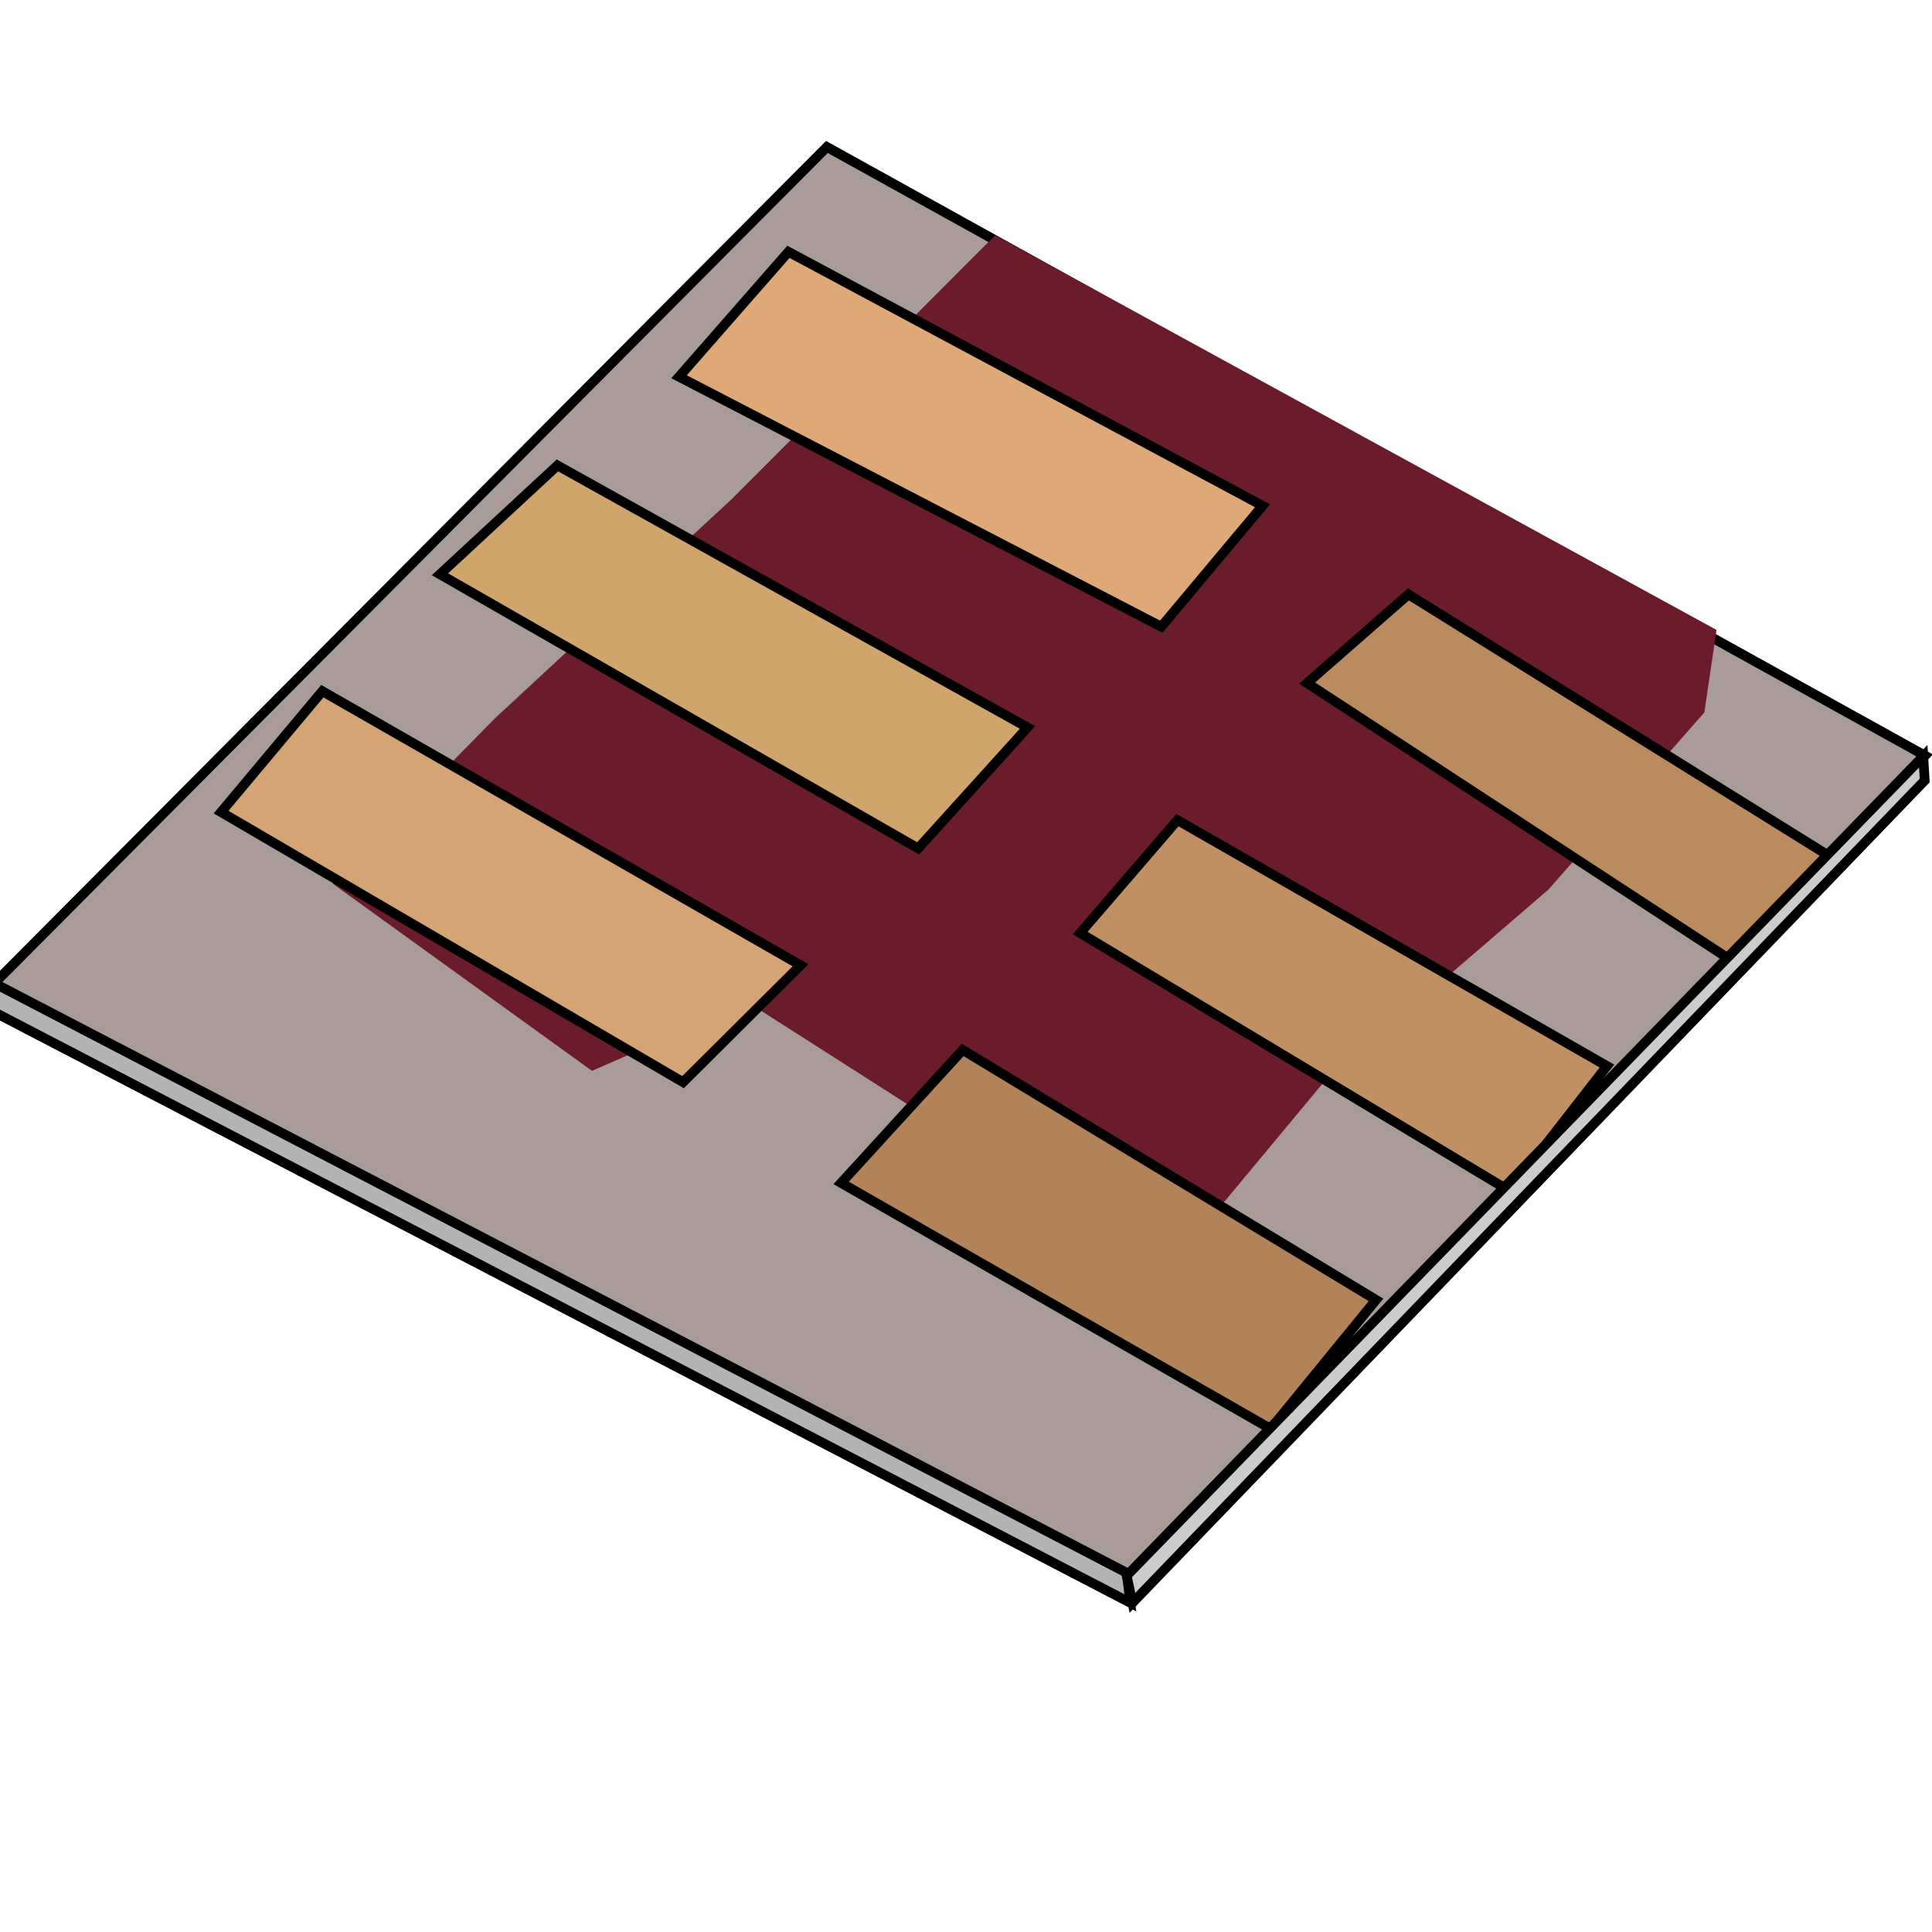 <?xml version="1.0" encoding="UTF-8" standalone="no"?>
<!-- Created with Inkscape (http://www.inkscape.org/) -->

<svg
   width="32"
   height="32"
   id="svg2"
   version="1.1"
   inkscape:version="1.1.2 (0a00cf5339, 2022-02-04)"
   sodipodi:docname="icon_grey.svg"
   xmlns:inkscape="http://www.inkscape.org/namespaces/inkscape"
   xmlns:sodipodi="http://sodipodi.sourceforge.net/DTD/sodipodi-0.dtd"
   xmlns="http://www.w3.org/2000/svg"
   xmlns:svg="http://www.w3.org/2000/svg"
   xmlns:rdf="http://www.w3.org/1999/02/22-rdf-syntax-ns#"
   xmlns:cc="http://creativecommons.org/ns#"
   xmlns:dc="http://purl.org/dc/elements/1.1/">
  <defs
     id="defs4">
    <filter
       inkscape:collect="always"
       id="filter3790"
       x="-0.079"
       width="1.159"
       y="-0.105"
       height="1.211"
       color-interpolation-filters="sRGB"
       style="color-interpolation-filters:sRGB;"
       inkscape:label="Greyscale">
      <feGaussianBlur
         inkscape:collect="always"
         stdDeviation="4.703"
         id="feGaussianBlur3792"
         result="fbSourceGraphic" />
      <feColorMatrix
         result="fbSourceGraphicAlpha"
         in="fbSourceGraphic"
         values="0 0 0 -1 0 0 0 0 -1 0 0 0 0 -1 0 0 0 0 1 0"
         id="feColorMatrix901" />
      <feColorMatrix
         id="feColorMatrix903"
         values="0.21 0.72 0.072 0 0 0.21 0.72 0.072 0 0 0.21 0.72 0.072 0 0 0 0 0 1 0 "
         in="fbSourceGraphic" />
    </filter>
    <filter
       style="color-interpolation-filters:sRGB;"
       inkscape:label="Greyscale"
       id="filter871"
       x="-0.007"
       y="-0.013"
       width="1.013"
       height="1.025">
      <feColorMatrix
         values="0.21 0.72 0.072 0 0 0.21 0.72 0.072 0 0 0.21 0.72 0.072 0 0 0 0 0 1 0 "
         id="feColorMatrix869" />
    </filter>
    <filter
       style="color-interpolation-filters:sRGB;"
       inkscape:label="Greyscale"
       id="filter875"
       x="-0.004"
       y="-0.013"
       width="1.01"
       height="1.026">
      <feColorMatrix
         values="0.21 0.72 0.072 0 0 0.21 0.72 0.072 0 0 0.21 0.72 0.072 0 0 0 0 0 1 0 "
         id="feColorMatrix873" />
    </filter>
    <filter
       style="color-interpolation-filters:sRGB;"
       inkscape:label="Greyscale"
       id="filter879"
       x="-0.014"
       y="-0.016"
       width="1.028"
       height="1.033">
      <feColorMatrix
         values="0.21 0.72 0.072 0 0 0.21 0.72 0.072 0 0 0.21 0.72 0.072 0 0 0 0 0 1 0 "
         id="feColorMatrix877" />
    </filter>
    <filter
       style="color-interpolation-filters:sRGB;"
       inkscape:label="Greyscale"
       id="filter883"
       x="-0.014"
       y="-0.017"
       width="1.028"
       height="1.034">
      <feColorMatrix
         values="0.21 0.72 0.072 0 0 0.21 0.72 0.072 0 0 0.21 0.72 0.072 0 0 0 0 0 1 0 "
         id="feColorMatrix881" />
    </filter>
    <filter
       style="color-interpolation-filters:sRGB;"
       inkscape:label="Greyscale"
       id="filter887"
       x="-0.015"
       y="-0.016"
       width="1.03"
       height="1.034">
      <feColorMatrix
         values="0.21 0.72 0.072 0 0 0.21 0.72 0.072 0 0 0.21 0.72 0.072 0 0 0 0 0 1 0 "
         id="feColorMatrix885" />
    </filter>
    <filter
       style="color-interpolation-filters:sRGB;"
       inkscape:label="Greyscale"
       id="filter891"
       x="-0.013"
       y="-0.016"
       width="1.026"
       height="1.033">
      <feColorMatrix
         values="0.21 0.72 0.072 0 0 0.21 0.72 0.072 0 0 0.21 0.72 0.072 0 0 0 0 0 1 0 "
         id="feColorMatrix889" />
    </filter>
    <filter
       style="color-interpolation-filters:sRGB;"
       inkscape:label="Greyscale"
       id="filter895"
       x="-0.014"
       y="-0.016"
       width="1.027"
       height="1.032">
      <feColorMatrix
         values="0.21 0.72 0.072 0 0 0.21 0.72 0.072 0 0 0.21 0.72 0.072 0 0 0 0 0 1 0 "
         id="feColorMatrix893" />
    </filter>
    <filter
       style="color-interpolation-filters:sRGB;"
       inkscape:label="Greyscale"
       id="filter899"
       x="-0.013"
       y="-0.016"
       width="1.026"
       height="1.031">
      <feColorMatrix
         values="0.21 0.72 0.072 0 0 0.21 0.72 0.072 0 0 0.21 0.72 0.072 0 0 0 0 0 1 0 "
         id="feColorMatrix897" />
    </filter>
    <filter
       style="color-interpolation-filters:sRGB;"
       inkscape:label="Greyscale"
       id="filter907"
       x="-0.004"
       y="-0.004"
       width="1.008"
       height="1.008">
      <feColorMatrix
         values="0.21 0.72 0.072 0 0 0.21 0.72 0.072 0 0 0.21 0.72 0.072 0 0 0 0 0 1 0 "
         id="feColorMatrix905" />
    </filter>
  </defs>
  <sodipodi:namedview
     id="base"
     pagecolor="#ffffff"
     bordercolor="#666666"
     borderopacity="1.0"
     inkscape:pageopacity="0.0"
     inkscape:pageshadow="2"
     inkscape:zoom="14.371801"
     inkscape:cx="16.908111"
     inkscape:cy="23.935762"
     inkscape:document-units="px"
     inkscape:current-layer="layer1"
     showgrid="false"
     inkscape:window-width="1920"
     inkscape:window-height="1095"
     inkscape:window-x="0"
     inkscape:window-y="32"
     inkscape:window-maximized="1"
     inkscape:pagecheckerboard="0" />
  <g
     inkscape:label="Layer 1"
     inkscape:groupmode="layer"
     id="layer1"
     transform="translate(0,-1020.362)">
    <path
       inkscape:connector-curvature="0"
       id="path2996"
       d="m -0.13,1036.684 13.826,-13.888 18.189,10.082 -13.222,13.62 z"
       style="fill:#a99b98;fill-opacity:1;stroke:#000000;stroke-width:0.161px;stroke-linecap:butt;stroke-linejoin:miter;stroke-opacity:1;filter:url(#filter907)" />
    <path
       inkscape:connector-curvature="0"
       id="path3012"
       d="m 359.358,467.885 -27.098,27.306 -24.388,22.72 -16.676,17.092 26.681,19.385 16.05,-7.087 43.148,27.723 15.842,-19.177 23.346,-20.219 16.05,-18.343 1.251,-8.546 z"
       style="fill:#6a1c2a;fill-opacity:1;stroke:#000000;stroke-width:0;stroke-linecap:butt;stroke-linejoin:miter;stroke-miterlimit:4;stroke-dasharray:none;stroke-opacity:1;filter:url(#filter3790)"
       transform="matrix(0.161,0,0,0.16,-41.373,949.397)" />
    <path
       inkscape:connector-curvature="0"
       id="path2998"
       d="m 3.662,1033.813 7.651,4.473 1.946,-1.936 -7.92,-4.54 z"
       style="fill:#d4a474;fill-opacity:1;stroke:#000000;stroke-width:0.161px;stroke-linecap:butt;stroke-linejoin:miter;stroke-opacity:1;filter:url(#filter899)" />
    <path
       inkscape:connector-curvature="0"
       id="path3000"
       d="m 7.287,1029.874 7.92,4.54 1.812,-2.003 -7.786,-4.34 z"
       style="fill:#cfa56c;fill-opacity:1;stroke:#000000;stroke-width:0.161px;stroke-linecap:butt;stroke-linejoin:miter;stroke-opacity:1;filter:url(#filter895)" />
    <path
       inkscape:connector-curvature="0"
       id="path3002"
       d="m 11.247,1026.602 7.987,4.14 1.678,-2.003 -7.853,-4.206 z"
       style="fill:#dea977;fill-opacity:1;stroke:#000000;stroke-width:0.161px;stroke-linecap:butt;stroke-linejoin:miter;stroke-opacity:1;filter:url(#filter891)" />
    <path
       inkscape:connector-curvature="0"
       id="path3004"
       d="m 21.65,1031.676 7.047,4.607 1.611,-1.736 -6.98,-4.34 z"
       style="fill:#ba8b5f;fill-opacity:1;stroke:#000000;stroke-width:0.161px;stroke-linecap:butt;stroke-linejoin:miter;stroke-opacity:1;filter:url(#filter887)" />
    <path
       inkscape:connector-curvature="0"
       id="path3006"
       d="m 19.502,1033.946 7.114,4.073 -1.611,2.07 -7.114,-4.273 z"
       style="fill:#c09062;fill-opacity:1;stroke:#000000;stroke-width:0.161px;stroke-linecap:butt;stroke-linejoin:miter;stroke-opacity:1;filter:url(#filter883)" />
    <path
       inkscape:connector-curvature="0"
       id="path3008"
       d="m 15.945,1037.752 6.846,4.14 -1.745,2.136 -7.114,-4.073 z"
       style="fill:#b28359;fill-opacity:1;stroke:#000000;stroke-width:0.161px;stroke-linecap:butt;stroke-linejoin:miter;stroke-opacity:1;filter:url(#filter879)" />
    <path
       sodipodi:nodetypes="ccccc"
       inkscape:connector-curvature="0"
       id="path3865"
       d="m -0.108,1036.641 -0.012,0.472 18.841,9.796 -0.059,-0.496 z"
       style="fill:#b3b3b3;fill-opacity:1;stroke:#000000;stroke-width:0.161px;stroke-linecap:butt;stroke-linejoin:miter;stroke-opacity:1;filter:url(#filter875)" />
    <path
       sodipodi:nodetypes="ccccc"
       inkscape:connector-curvature="0"
       id="path3867"
       d="m 18.757,1046.91 13.122,-13.621 -0.024,-0.401 -13.194,13.573 z"
       style="fill:#cccccc;stroke:#000000;stroke-width:0.161px;stroke-linecap:butt;stroke-linejoin:miter;stroke-opacity:1;filter:url(#filter871)" />
  </g>
</svg>
